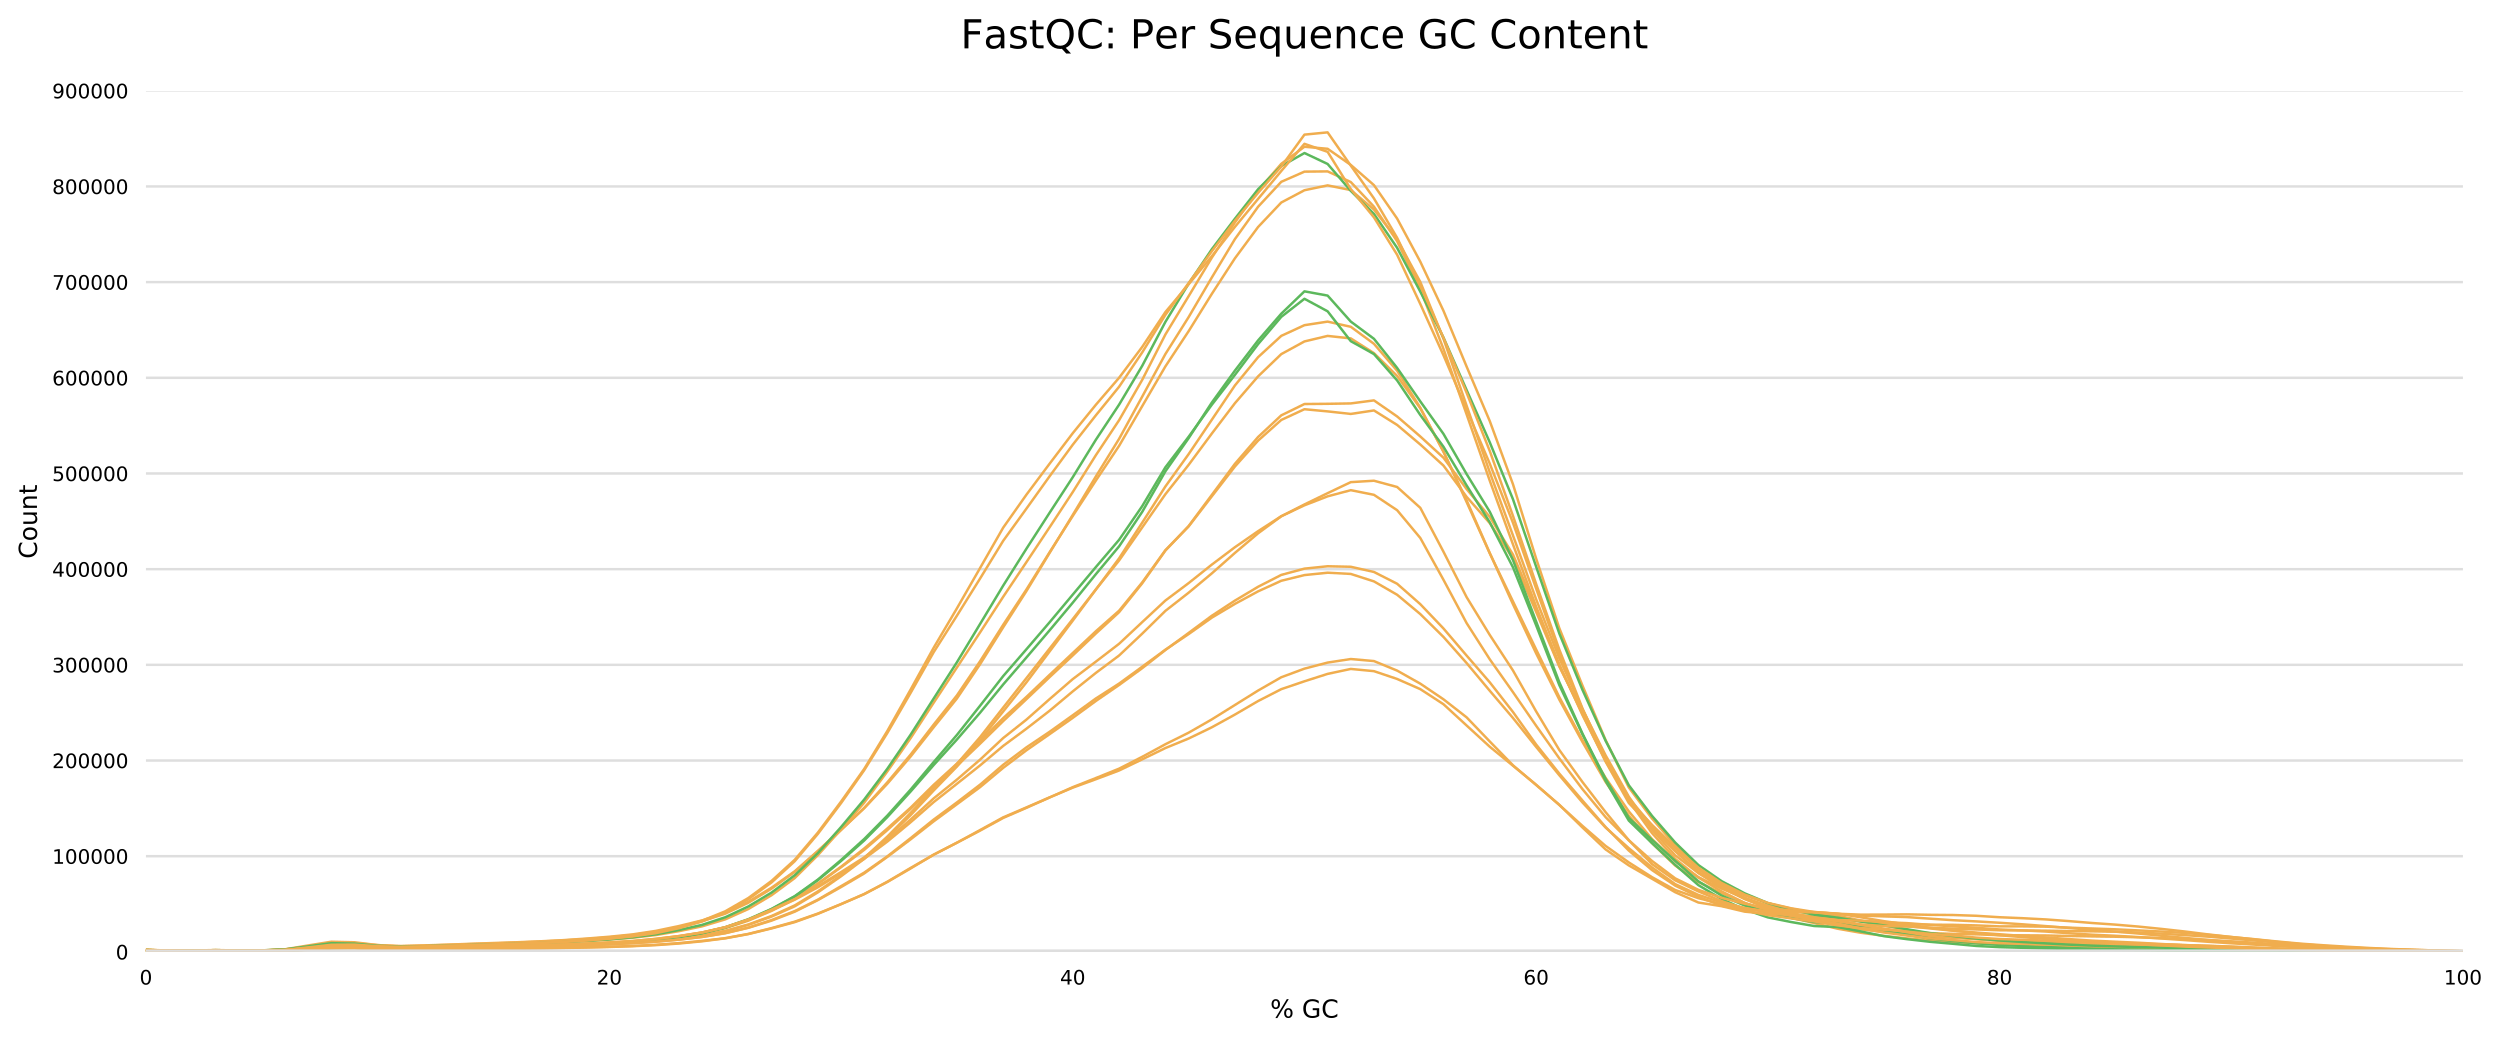 <?xml version="1.0" encoding="utf-8" standalone="no"?>
<!DOCTYPE svg PUBLIC "-//W3C//DTD SVG 1.1//EN"
  "http://www.w3.org/Graphics/SVG/1.1/DTD/svg11.dtd">
<!-- Created with matplotlib (http://matplotlib.org/) -->
<svg height="416.633pt" version="1.1" viewBox="0 0 1000.683 416.633" width="1000.683pt" xmlns="http://www.w3.org/2000/svg" xmlns:xlink="http://www.w3.org/1999/xlink">
 <defs>
  <style type="text/css">
*{stroke-linecap:butt;stroke-linejoin:round;}
  </style>
 </defs>
 <g id="figure_1">
  <g id="patch_1">
   <path d="M 0 416.633 
L 1000.683 416.633 
L 1000.683 0 
L 0 0 
z
" style="fill:#ffffff;"/>
  </g>
  <g id="axes_1">
   <g id="patch_2">
    <path d="M 58.418 381.012 
L 985.848 381.012 
L 985.848 36.579 
L 58.418 36.579 
z
" style="fill:#ffffff;"/>
   </g>
   <g id="matplotlib.axis_1">
    <g id="xtick_1">
     <g id="text_1">
      <!-- 0 -->
      <defs>
       <path d="M 31.781 66.406 
Q 24.172 66.406 20.328 58.906 
Q 16.5 51.422 16.5 36.375 
Q 16.5 21.391 20.328 13.891 
Q 24.172 6.391 31.781 6.391 
Q 39.453 6.391 43.281 13.891 
Q 47.125 21.391 47.125 36.375 
Q 47.125 51.422 43.281 58.906 
Q 39.453 66.406 31.781 66.406 
z
M 31.781 74.219 
Q 44.047 74.219 50.516 64.516 
Q 56.984 54.828 56.984 36.375 
Q 56.984 17.969 50.516 8.266 
Q 44.047 -1.422 31.781 -1.422 
Q 19.531 -1.422 13.062 8.266 
Q 6.594 17.969 6.594 36.375 
Q 6.594 54.828 13.062 64.516 
Q 19.531 74.219 31.781 74.219 
z
" id="DejaVuSans-30"/>
      </defs>
      <g transform="translate(55.873 394.091)scale(0.08 -0.08)">
       <use xlink:href="#DejaVuSans-30"/>
      </g>
     </g>
    </g>
    <g id="xtick_2">
     <g id="text_2">
      <!-- 20 -->
      <defs>
       <path d="M 19.188 8.297 
L 53.609 8.297 
L 53.609 0 
L 7.328 0 
L 7.328 8.297 
Q 12.938 14.109 22.625 23.891 
Q 32.328 33.688 34.812 36.531 
Q 39.547 41.844 41.422 45.531 
Q 43.312 49.219 43.312 52.781 
Q 43.312 58.594 39.234 62.25 
Q 35.156 65.922 28.609 65.922 
Q 23.969 65.922 18.812 64.312 
Q 13.672 62.703 7.812 59.422 
L 7.812 69.391 
Q 13.766 71.781 18.938 73 
Q 24.125 74.219 28.422 74.219 
Q 39.75 74.219 46.484 68.547 
Q 53.219 62.891 53.219 53.422 
Q 53.219 48.922 51.531 44.891 
Q 49.859 40.875 45.406 35.406 
Q 44.188 33.984 37.641 27.219 
Q 31.109 20.453 19.188 8.297 
z
" id="DejaVuSans-32"/>
      </defs>
      <g transform="translate(238.814 394.091)scale(0.08 -0.08)">
       <use xlink:href="#DejaVuSans-32"/>
       <use x="63.623" xlink:href="#DejaVuSans-30"/>
      </g>
     </g>
    </g>
    <g id="xtick_3">
     <g id="text_3">
      <!-- 40 -->
      <defs>
       <path d="M 37.797 64.312 
L 12.891 25.391 
L 37.797 25.391 
z
M 35.203 72.906 
L 47.609 72.906 
L 47.609 25.391 
L 58.016 25.391 
L 58.016 17.188 
L 47.609 17.188 
L 47.609 0 
L 37.797 0 
L 37.797 17.188 
L 4.891 17.188 
L 4.891 26.703 
z
" id="DejaVuSans-34"/>
      </defs>
      <g transform="translate(424.3 394.091)scale(0.08 -0.08)">
       <use xlink:href="#DejaVuSans-34"/>
       <use x="63.623" xlink:href="#DejaVuSans-30"/>
      </g>
     </g>
    </g>
    <g id="xtick_4">
     <g id="text_4">
      <!-- 60 -->
      <defs>
       <path d="M 33.016 40.375 
Q 26.375 40.375 22.484 35.828 
Q 18.609 31.297 18.609 23.391 
Q 18.609 15.531 22.484 10.953 
Q 26.375 6.391 33.016 6.391 
Q 39.656 6.391 43.531 10.953 
Q 47.406 15.531 47.406 23.391 
Q 47.406 31.297 43.531 35.828 
Q 39.656 40.375 33.016 40.375 
z
M 52.594 71.297 
L 52.594 62.312 
Q 48.875 64.062 45.094 64.984 
Q 41.312 65.922 37.594 65.922 
Q 27.828 65.922 22.672 59.328 
Q 17.531 52.734 16.797 39.406 
Q 19.672 43.656 24.016 45.922 
Q 28.375 48.188 33.594 48.188 
Q 44.578 48.188 50.953 41.516 
Q 57.328 34.859 57.328 23.391 
Q 57.328 12.156 50.688 5.359 
Q 44.047 -1.422 33.016 -1.422 
Q 20.359 -1.422 13.672 8.266 
Q 6.984 17.969 6.984 36.375 
Q 6.984 53.656 15.188 63.938 
Q 23.391 74.219 37.203 74.219 
Q 40.922 74.219 44.703 73.484 
Q 48.484 72.75 52.594 71.297 
z
" id="DejaVuSans-36"/>
      </defs>
      <g transform="translate(609.786 394.091)scale(0.08 -0.08)">
       <use xlink:href="#DejaVuSans-36"/>
       <use x="63.623" xlink:href="#DejaVuSans-30"/>
      </g>
     </g>
    </g>
    <g id="xtick_5">
     <g id="text_5">
      <!-- 80 -->
      <defs>
       <path d="M 31.781 34.625 
Q 24.75 34.625 20.719 30.859 
Q 16.703 27.094 16.703 20.516 
Q 16.703 13.922 20.719 10.156 
Q 24.75 6.391 31.781 6.391 
Q 38.812 6.391 42.859 10.172 
Q 46.922 13.969 46.922 20.516 
Q 46.922 27.094 42.891 30.859 
Q 38.875 34.625 31.781 34.625 
z
M 21.922 38.812 
Q 15.578 40.375 12.031 44.719 
Q 8.5 49.078 8.5 55.328 
Q 8.5 64.062 14.719 69.141 
Q 20.953 74.219 31.781 74.219 
Q 42.672 74.219 48.875 69.141 
Q 55.078 64.062 55.078 55.328 
Q 55.078 49.078 51.531 44.719 
Q 48 40.375 41.703 38.812 
Q 48.828 37.156 52.797 32.312 
Q 56.781 27.484 56.781 20.516 
Q 56.781 9.906 50.312 4.234 
Q 43.844 -1.422 31.781 -1.422 
Q 19.734 -1.422 13.25 4.234 
Q 6.781 9.906 6.781 20.516 
Q 6.781 27.484 10.781 32.312 
Q 14.797 37.156 21.922 38.812 
z
M 18.312 54.391 
Q 18.312 48.734 21.844 45.562 
Q 25.391 42.391 31.781 42.391 
Q 38.141 42.391 41.719 45.562 
Q 45.312 48.734 45.312 54.391 
Q 45.312 60.062 41.719 63.234 
Q 38.141 66.406 31.781 66.406 
Q 25.391 66.406 21.844 63.234 
Q 18.312 60.062 18.312 54.391 
z
" id="DejaVuSans-38"/>
      </defs>
      <g transform="translate(795.272 394.091)scale(0.08 -0.08)">
       <use xlink:href="#DejaVuSans-38"/>
       <use x="63.623" xlink:href="#DejaVuSans-30"/>
      </g>
     </g>
    </g>
    <g id="xtick_6">
     <g id="text_6">
      <!-- 100 -->
      <defs>
       <path d="M 12.406 8.297 
L 28.516 8.297 
L 28.516 63.922 
L 10.984 60.406 
L 10.984 69.391 
L 28.422 72.906 
L 38.281 72.906 
L 38.281 8.297 
L 54.391 8.297 
L 54.391 0 
L 12.406 0 
z
" id="DejaVuSans-31"/>
      </defs>
      <g transform="translate(978.213 394.091)scale(0.08 -0.08)">
       <use xlink:href="#DejaVuSans-31"/>
       <use x="63.623" xlink:href="#DejaVuSans-30"/>
       <use x="127.246" xlink:href="#DejaVuSans-30"/>
      </g>
     </g>
    </g>
    <g id="text_7">
     <!-- % GC -->
     <defs>
      <path d="M 72.703 32.078 
Q 68.453 32.078 66.031 28.469 
Q 63.625 24.859 63.625 18.406 
Q 63.625 12.062 66.031 8.422 
Q 68.453 4.781 72.703 4.781 
Q 76.859 4.781 79.266 8.422 
Q 81.688 12.062 81.688 18.406 
Q 81.688 24.812 79.266 28.438 
Q 76.859 32.078 72.703 32.078 
z
M 72.703 38.281 
Q 80.422 38.281 84.953 32.906 
Q 89.5 27.547 89.5 18.406 
Q 89.5 9.281 84.938 3.922 
Q 80.375 -1.422 72.703 -1.422 
Q 64.891 -1.422 60.344 3.922 
Q 55.812 9.281 55.812 18.406 
Q 55.812 27.594 60.375 32.938 
Q 64.938 38.281 72.703 38.281 
z
M 22.312 68.016 
Q 18.109 68.016 15.688 64.375 
Q 13.281 60.75 13.281 54.391 
Q 13.281 47.953 15.672 44.328 
Q 18.062 40.719 22.312 40.719 
Q 26.562 40.719 28.969 44.328 
Q 31.391 47.953 31.391 54.391 
Q 31.391 60.688 28.953 64.344 
Q 26.516 68.016 22.312 68.016 
z
M 66.406 74.219 
L 74.219 74.219 
L 28.609 -1.422 
L 20.797 -1.422 
z
M 22.312 74.219 
Q 30.031 74.219 34.609 68.875 
Q 39.203 63.531 39.203 54.391 
Q 39.203 45.172 34.641 39.844 
Q 30.078 34.516 22.312 34.516 
Q 14.547 34.516 10.031 39.859 
Q 5.516 45.219 5.516 54.391 
Q 5.516 63.484 10.047 68.844 
Q 14.594 74.219 22.312 74.219 
z
" id="DejaVuSans-25"/>
      <path id="DejaVuSans-20"/>
      <path d="M 59.516 10.406 
L 59.516 29.984 
L 43.406 29.984 
L 43.406 38.094 
L 69.281 38.094 
L 69.281 6.781 
Q 63.578 2.734 56.688 0.656 
Q 49.812 -1.422 42 -1.422 
Q 24.906 -1.422 15.25 8.562 
Q 5.609 18.562 5.609 36.375 
Q 5.609 54.25 15.25 64.234 
Q 24.906 74.219 42 74.219 
Q 49.125 74.219 55.547 72.453 
Q 61.969 70.703 67.391 67.281 
L 67.391 56.781 
Q 61.922 61.422 55.766 63.766 
Q 49.609 66.109 42.828 66.109 
Q 29.438 66.109 22.719 58.641 
Q 16.016 51.172 16.016 36.375 
Q 16.016 21.625 22.719 14.156 
Q 29.438 6.688 42.828 6.688 
Q 48.047 6.688 52.141 7.594 
Q 56.25 8.5 59.516 10.406 
z
" id="DejaVuSans-47"/>
      <path d="M 64.406 67.281 
L 64.406 56.891 
Q 59.422 61.531 53.781 63.812 
Q 48.141 66.109 41.797 66.109 
Q 29.297 66.109 22.656 58.469 
Q 16.016 50.828 16.016 36.375 
Q 16.016 21.969 22.656 14.328 
Q 29.297 6.688 41.797 6.688 
Q 48.141 6.688 53.781 8.984 
Q 59.422 11.281 64.406 15.922 
L 64.406 5.609 
Q 59.234 2.094 53.438 0.328 
Q 47.656 -1.422 41.219 -1.422 
Q 24.656 -1.422 15.125 8.703 
Q 5.609 18.844 5.609 36.375 
Q 5.609 53.953 15.125 64.078 
Q 24.656 74.219 41.219 74.219 
Q 47.75 74.219 53.531 72.484 
Q 59.328 70.75 64.406 67.281 
z
" id="DejaVuSans-43"/>
     </defs>
     <g transform="translate(508.428 407.353)scale(0.1 -0.1)">
      <use xlink:href="#DejaVuSans-25"/>
      <use x="95.02" xlink:href="#DejaVuSans-20"/>
      <use x="126.807" xlink:href="#DejaVuSans-47"/>
      <use x="204.297" xlink:href="#DejaVuSans-43"/>
     </g>
    </g>
   </g>
   <g id="matplotlib.axis_2">
    <g id="ytick_1">
     <g id="line2d_1">
      <path clip-path="url(#p3be8e1eae2)" d="M 58.418 381.012 
L 985.848 381.012 
" style="fill:none;stroke:#dedede;stroke-linecap:square;"/>
     </g>
     <g id="text_8">
      <!-- 0 -->
      <g transform="translate(46.328 384.052)scale(0.08 -0.08)">
       <use xlink:href="#DejaVuSans-30"/>
      </g>
     </g>
    </g>
    <g id="ytick_2">
     <g id="line2d_2">
      <path clip-path="url(#p3be8e1eae2)" d="M 58.418 342.713 
L 985.848 342.713 
" style="fill:none;stroke:#dedede;stroke-linecap:square;"/>
     </g>
     <g id="text_9">
      <!-- 100000 -->
      <g transform="translate(20.878 345.753)scale(0.08 -0.08)">
       <use xlink:href="#DejaVuSans-31"/>
       <use x="63.623" xlink:href="#DejaVuSans-30"/>
       <use x="127.246" xlink:href="#DejaVuSans-30"/>
       <use x="190.869" xlink:href="#DejaVuSans-30"/>
       <use x="254.492" xlink:href="#DejaVuSans-30"/>
       <use x="318.115" xlink:href="#DejaVuSans-30"/>
      </g>
     </g>
    </g>
    <g id="ytick_3">
     <g id="line2d_3">
      <path clip-path="url(#p3be8e1eae2)" d="M 58.418 304.415 
L 985.848 304.415 
" style="fill:none;stroke:#dedede;stroke-linecap:square;"/>
     </g>
     <g id="text_10">
      <!-- 200000 -->
      <g transform="translate(20.878 307.454)scale(0.08 -0.08)">
       <use xlink:href="#DejaVuSans-32"/>
       <use x="63.623" xlink:href="#DejaVuSans-30"/>
       <use x="127.246" xlink:href="#DejaVuSans-30"/>
       <use x="190.869" xlink:href="#DejaVuSans-30"/>
       <use x="254.492" xlink:href="#DejaVuSans-30"/>
       <use x="318.115" xlink:href="#DejaVuSans-30"/>
      </g>
     </g>
    </g>
    <g id="ytick_4">
     <g id="line2d_4">
      <path clip-path="url(#p3be8e1eae2)" d="M 58.418 266.116 
L 985.848 266.116 
" style="fill:none;stroke:#dedede;stroke-linecap:square;"/>
     </g>
     <g id="text_11">
      <!-- 300000 -->
      <defs>
       <path d="M 40.578 39.312 
Q 47.656 37.797 51.625 33 
Q 55.609 28.219 55.609 21.188 
Q 55.609 10.406 48.188 4.484 
Q 40.766 -1.422 27.094 -1.422 
Q 22.516 -1.422 17.656 -0.516 
Q 12.797 0.391 7.625 2.203 
L 7.625 11.719 
Q 11.719 9.328 16.594 8.109 
Q 21.484 6.891 26.812 6.891 
Q 36.078 6.891 40.938 10.547 
Q 45.797 14.203 45.797 21.188 
Q 45.797 27.641 41.281 31.266 
Q 36.766 34.906 28.719 34.906 
L 20.219 34.906 
L 20.219 43.016 
L 29.109 43.016 
Q 36.375 43.016 40.234 45.922 
Q 44.094 48.828 44.094 54.297 
Q 44.094 59.906 40.109 62.906 
Q 36.141 65.922 28.719 65.922 
Q 24.656 65.922 20.016 65.031 
Q 15.375 64.156 9.812 62.312 
L 9.812 71.094 
Q 15.438 72.656 20.344 73.438 
Q 25.25 74.219 29.594 74.219 
Q 40.828 74.219 47.359 69.109 
Q 53.906 64.016 53.906 55.328 
Q 53.906 49.266 50.438 45.094 
Q 46.969 40.922 40.578 39.312 
z
" id="DejaVuSans-33"/>
      </defs>
      <g transform="translate(20.878 269.155)scale(0.08 -0.08)">
       <use xlink:href="#DejaVuSans-33"/>
       <use x="63.623" xlink:href="#DejaVuSans-30"/>
       <use x="127.246" xlink:href="#DejaVuSans-30"/>
       <use x="190.869" xlink:href="#DejaVuSans-30"/>
       <use x="254.492" xlink:href="#DejaVuSans-30"/>
       <use x="318.115" xlink:href="#DejaVuSans-30"/>
      </g>
     </g>
    </g>
    <g id="ytick_5">
     <g id="line2d_5">
      <path clip-path="url(#p3be8e1eae2)" d="M 58.418 227.817 
L 985.848 227.817 
" style="fill:none;stroke:#dedede;stroke-linecap:square;"/>
     </g>
     <g id="text_12">
      <!-- 400000 -->
      <g transform="translate(20.878 230.857)scale(0.08 -0.08)">
       <use xlink:href="#DejaVuSans-34"/>
       <use x="63.623" xlink:href="#DejaVuSans-30"/>
       <use x="127.246" xlink:href="#DejaVuSans-30"/>
       <use x="190.869" xlink:href="#DejaVuSans-30"/>
       <use x="254.492" xlink:href="#DejaVuSans-30"/>
       <use x="318.115" xlink:href="#DejaVuSans-30"/>
      </g>
     </g>
    </g>
    <g id="ytick_6">
     <g id="line2d_6">
      <path clip-path="url(#p3be8e1eae2)" d="M 58.418 189.518 
L 985.848 189.518 
" style="fill:none;stroke:#dedede;stroke-linecap:square;"/>
     </g>
     <g id="text_13">
      <!-- 500000 -->
      <defs>
       <path d="M 10.797 72.906 
L 49.516 72.906 
L 49.516 64.594 
L 19.828 64.594 
L 19.828 46.734 
Q 21.969 47.469 24.109 47.828 
Q 26.266 48.188 28.422 48.188 
Q 40.625 48.188 47.75 41.5 
Q 54.891 34.812 54.891 23.391 
Q 54.891 11.625 47.562 5.094 
Q 40.234 -1.422 26.906 -1.422 
Q 22.312 -1.422 17.547 -0.641 
Q 12.797 0.141 7.719 1.703 
L 7.719 11.625 
Q 12.109 9.234 16.797 8.062 
Q 21.484 6.891 26.703 6.891 
Q 35.156 6.891 40.078 11.328 
Q 45.016 15.766 45.016 23.391 
Q 45.016 31 40.078 35.438 
Q 35.156 39.891 26.703 39.891 
Q 22.75 39.891 18.812 39.016 
Q 14.891 38.141 10.797 36.281 
z
" id="DejaVuSans-35"/>
      </defs>
      <g transform="translate(20.878 192.558)scale(0.08 -0.08)">
       <use xlink:href="#DejaVuSans-35"/>
       <use x="63.623" xlink:href="#DejaVuSans-30"/>
       <use x="127.246" xlink:href="#DejaVuSans-30"/>
       <use x="190.869" xlink:href="#DejaVuSans-30"/>
       <use x="254.492" xlink:href="#DejaVuSans-30"/>
       <use x="318.115" xlink:href="#DejaVuSans-30"/>
      </g>
     </g>
    </g>
    <g id="ytick_7">
     <g id="line2d_7">
      <path clip-path="url(#p3be8e1eae2)" d="M 58.418 151.22 
L 985.848 151.22 
" style="fill:none;stroke:#dedede;stroke-linecap:square;"/>
     </g>
     <g id="text_14">
      <!-- 600000 -->
      <g transform="translate(20.878 154.259)scale(0.08 -0.08)">
       <use xlink:href="#DejaVuSans-36"/>
       <use x="63.623" xlink:href="#DejaVuSans-30"/>
       <use x="127.246" xlink:href="#DejaVuSans-30"/>
       <use x="190.869" xlink:href="#DejaVuSans-30"/>
       <use x="254.492" xlink:href="#DejaVuSans-30"/>
       <use x="318.115" xlink:href="#DejaVuSans-30"/>
      </g>
     </g>
    </g>
    <g id="ytick_8">
     <g id="line2d_8">
      <path clip-path="url(#p3be8e1eae2)" d="M 58.418 112.921 
L 985.848 112.921 
" style="fill:none;stroke:#dedede;stroke-linecap:square;"/>
     </g>
     <g id="text_15">
      <!-- 700000 -->
      <defs>
       <path d="M 8.203 72.906 
L 55.078 72.906 
L 55.078 68.703 
L 28.609 0 
L 18.312 0 
L 43.219 64.594 
L 8.203 64.594 
z
" id="DejaVuSans-37"/>
      </defs>
      <g transform="translate(20.878 115.96)scale(0.08 -0.08)">
       <use xlink:href="#DejaVuSans-37"/>
       <use x="63.623" xlink:href="#DejaVuSans-30"/>
       <use x="127.246" xlink:href="#DejaVuSans-30"/>
       <use x="190.869" xlink:href="#DejaVuSans-30"/>
       <use x="254.492" xlink:href="#DejaVuSans-30"/>
       <use x="318.115" xlink:href="#DejaVuSans-30"/>
      </g>
     </g>
    </g>
    <g id="ytick_9">
     <g id="line2d_9">
      <path clip-path="url(#p3be8e1eae2)" d="M 58.418 74.622 
L 985.848 74.622 
" style="fill:none;stroke:#dedede;stroke-linecap:square;"/>
     </g>
     <g id="text_16">
      <!-- 800000 -->
      <g transform="translate(20.878 77.662)scale(0.08 -0.08)">
       <use xlink:href="#DejaVuSans-38"/>
       <use x="63.623" xlink:href="#DejaVuSans-30"/>
       <use x="127.246" xlink:href="#DejaVuSans-30"/>
       <use x="190.869" xlink:href="#DejaVuSans-30"/>
       <use x="254.492" xlink:href="#DejaVuSans-30"/>
       <use x="318.115" xlink:href="#DejaVuSans-30"/>
      </g>
     </g>
    </g>
    <g id="ytick_10">
     <g id="line2d_10">
      <path clip-path="url(#p3be8e1eae2)" d="M 58.418 36.323 
L 985.848 36.323 
" style="fill:none;stroke:#dedede;stroke-linecap:square;"/>
     </g>
     <g id="text_17">
      <!-- 900000 -->
      <defs>
       <path d="M 10.984 1.516 
L 10.984 10.5 
Q 14.703 8.734 18.5 7.812 
Q 22.312 6.891 25.984 6.891 
Q 35.75 6.891 40.891 13.453 
Q 46.047 20.016 46.781 33.406 
Q 43.953 29.203 39.594 26.953 
Q 35.25 24.703 29.984 24.703 
Q 19.047 24.703 12.672 31.312 
Q 6.297 37.938 6.297 49.422 
Q 6.297 60.641 12.938 67.422 
Q 19.578 74.219 30.609 74.219 
Q 43.266 74.219 49.922 64.516 
Q 56.594 54.828 56.594 36.375 
Q 56.594 19.141 48.406 8.859 
Q 40.234 -1.422 26.422 -1.422 
Q 22.703 -1.422 18.891 -0.688 
Q 15.094 0.047 10.984 1.516 
z
M 30.609 32.422 
Q 37.25 32.422 41.125 36.953 
Q 45.016 41.5 45.016 49.422 
Q 45.016 57.281 41.125 61.844 
Q 37.25 66.406 30.609 66.406 
Q 23.969 66.406 20.094 61.844 
Q 16.219 57.281 16.219 49.422 
Q 16.219 41.5 20.094 36.953 
Q 23.969 32.422 30.609 32.422 
z
" id="DejaVuSans-39"/>
      </defs>
      <g transform="translate(20.878 39.363)scale(0.08 -0.08)">
       <use xlink:href="#DejaVuSans-39"/>
       <use x="63.623" xlink:href="#DejaVuSans-30"/>
       <use x="127.246" xlink:href="#DejaVuSans-30"/>
       <use x="190.869" xlink:href="#DejaVuSans-30"/>
       <use x="254.492" xlink:href="#DejaVuSans-30"/>
       <use x="318.115" xlink:href="#DejaVuSans-30"/>
      </g>
     </g>
    </g>
    <g id="text_18">
     <!-- Count -->
     <defs>
      <path d="M 30.609 48.391 
Q 23.391 48.391 19.188 42.75 
Q 14.984 37.109 14.984 27.297 
Q 14.984 17.484 19.156 11.844 
Q 23.344 6.203 30.609 6.203 
Q 37.797 6.203 41.984 11.859 
Q 46.188 17.531 46.188 27.297 
Q 46.188 37.016 41.984 42.703 
Q 37.797 48.391 30.609 48.391 
z
M 30.609 56 
Q 42.328 56 49.016 48.375 
Q 55.719 40.766 55.719 27.297 
Q 55.719 13.875 49.016 6.219 
Q 42.328 -1.422 30.609 -1.422 
Q 18.844 -1.422 12.172 6.219 
Q 5.516 13.875 5.516 27.297 
Q 5.516 40.766 12.172 48.375 
Q 18.844 56 30.609 56 
z
" id="DejaVuSans-6f"/>
      <path d="M 8.5 21.578 
L 8.5 54.688 
L 17.484 54.688 
L 17.484 21.922 
Q 17.484 14.156 20.5 10.266 
Q 23.531 6.391 29.594 6.391 
Q 36.859 6.391 41.078 11.031 
Q 45.312 15.672 45.312 23.688 
L 45.312 54.688 
L 54.297 54.688 
L 54.297 0 
L 45.312 0 
L 45.312 8.406 
Q 42.047 3.422 37.719 1 
Q 33.406 -1.422 27.688 -1.422 
Q 18.266 -1.422 13.375 4.438 
Q 8.5 10.297 8.5 21.578 
z
M 31.109 56 
z
" id="DejaVuSans-75"/>
      <path d="M 54.891 33.016 
L 54.891 0 
L 45.906 0 
L 45.906 32.719 
Q 45.906 40.484 42.875 44.328 
Q 39.844 48.188 33.797 48.188 
Q 26.516 48.188 22.312 43.547 
Q 18.109 38.922 18.109 30.906 
L 18.109 0 
L 9.078 0 
L 9.078 54.688 
L 18.109 54.688 
L 18.109 46.188 
Q 21.344 51.125 25.703 53.562 
Q 30.078 56 35.797 56 
Q 45.219 56 50.047 50.172 
Q 54.891 44.344 54.891 33.016 
z
" id="DejaVuSans-6e"/>
      <path d="M 18.312 70.219 
L 18.312 54.688 
L 36.812 54.688 
L 36.812 47.703 
L 18.312 47.703 
L 18.312 18.016 
Q 18.312 11.328 20.141 9.422 
Q 21.969 7.516 27.594 7.516 
L 36.812 7.516 
L 36.812 0 
L 27.594 0 
Q 17.188 0 13.234 3.875 
Q 9.281 7.766 9.281 18.016 
L 9.281 47.703 
L 2.688 47.703 
L 2.688 54.688 
L 9.281 54.688 
L 9.281 70.219 
z
" id="DejaVuSans-74"/>
     </defs>
     <g transform="translate(14.798 223.644)rotate(-90)scale(0.1 -0.1)">
      <use xlink:href="#DejaVuSans-43"/>
      <use x="69.824" xlink:href="#DejaVuSans-6f"/>
      <use x="131.006" xlink:href="#DejaVuSans-75"/>
      <use x="194.385" xlink:href="#DejaVuSans-6e"/>
      <use x="257.764" xlink:href="#DejaVuSans-74"/>
     </g>
    </g>
   </g>
   <g id="line2d_11">
    <path clip-path="url(#p3be8e1eae2)" d="M 58.418 380.662 
L 67.692 380.704 
L 76.967 380.528 
L 86.241 380.316 
L 95.515 380.454 
L 104.79 380.445 
L 114.064 380.041 
L 123.338 378.847 
L 132.613 377.489 
L 141.887 377.461 
L 151.161 378.304 
L 160.435 378.656 
L 169.71 378.417 
L 178.984 378.127 
L 188.258 377.779 
L 197.533 377.462 
L 206.807 377.162 
L 216.081 376.787 
L 225.356 376.318 
L 234.63 375.688 
L 243.904 374.949 
L 253.178 374.015 
L 262.453 372.615 
L 271.727 370.677 
L 281.001 368.425 
L 290.276 365.412 
L 299.55 360.925 
L 308.824 355.323 
L 318.099 348.754 
L 327.373 340.568 
L 336.647 332.058 
L 345.921 323.496 
L 355.196 313.69 
L 364.47 302.84 
L 373.744 291.087 
L 383.019 279.602 
L 392.293 265.881 
L 401.567 251.061 
L 410.842 236.605 
L 420.116 221.325 
L 429.39 206.108 
L 438.664 190.684 
L 447.939 175.667 
L 457.213 158.724 
L 466.487 141.694 
L 475.762 126.95 
L 485.036 111.109 
L 494.31 95.695 
L 503.585 82.752 
L 512.859 72.774 
L 522.133 68.7 
L 531.407 68.606 
L 540.682 72.871 
L 549.956 82.732 
L 559.23 96.552 
L 568.505 115.755 
L 577.779 139.654 
L 587.053 165.882 
L 596.328 192.463 
L 605.602 217.908 
L 614.876 242.818 
L 624.15 265.916 
L 633.425 286.232 
L 642.699 304.615 
L 651.973 320.543 
L 661.248 333.453 
L 670.522 343.78 
L 679.796 351.254 
L 689.071 356.771 
L 698.345 361.401 
L 707.619 364.911 
L 716.893 367.385 
L 726.168 369.476 
L 735.442 371.723 
L 744.716 373.34 
L 753.991 374.579 
L 763.265 375.595 
L 772.539 376.409 
L 781.814 377.059 
L 791.088 377.558 
L 800.362 377.972 
L 809.636 378.281 
L 818.911 378.54 
L 828.185 378.777 
L 837.459 378.984 
L 846.734 379.134 
L 856.008 379.306 
L 865.282 379.481 
L 874.557 379.665 
L 883.831 379.844 
L 893.105 380.004 
L 902.379 380.188 
L 911.654 380.377 
L 920.928 380.516 
L 930.202 380.619 
L 939.477 380.702 
L 948.751 380.776 
L 958.025 380.848 
L 967.3 380.897 
L 976.574 380.936 
L 985.848 380.973 
" style="fill:none;stroke:#f0ad4e;stroke-linecap:square;"/>
   </g>
   <g id="line2d_12">
    <path clip-path="url(#p3be8e1eae2)" d="M 58.418 380.683 
L 67.692 380.728 
L 76.967 380.554 
L 86.241 380.359 
L 95.515 380.472 
L 104.79 380.451 
L 114.064 380.107 
L 123.338 379.134 
L 132.613 377.961 
L 141.887 377.903 
L 151.161 378.578 
L 160.435 378.772 
L 169.71 378.507 
L 178.984 378.215 
L 188.258 377.902 
L 197.533 377.626 
L 206.807 377.291 
L 216.081 376.888 
L 225.356 376.439 
L 234.63 375.868 
L 243.904 375.176 
L 253.178 374.236 
L 262.453 372.95 
L 271.727 371.08 
L 281.001 368.752 
L 290.276 365.721 
L 299.55 361.334 
L 308.824 355.712 
L 318.099 348.992 
L 327.373 340.772 
L 336.647 332.274 
L 345.921 323.387 
L 355.196 313.117 
L 364.47 302.064 
L 373.744 290.016 
L 383.019 278.361 
L 392.293 264.681 
L 401.567 250.063 
L 410.842 235.986 
L 420.116 221.065 
L 429.39 206.525 
L 438.664 192.32 
L 447.939 178.47 
L 457.213 162.542 
L 466.487 146.647 
L 475.762 132.582 
L 485.036 117.676 
L 494.31 103.391 
L 503.585 90.853 
L 512.859 81.059 
L 522.133 76.145 
L 531.407 74.205 
L 540.682 76.078 
L 549.956 83.876 
L 559.23 95.841 
L 568.505 112.851 
L 577.779 135.606 
L 587.053 162.409 
L 596.328 189.087 
L 605.602 214.33 
L 614.876 239.881 
L 624.15 263.529 
L 633.425 283.903 
L 642.699 302.375 
L 651.973 318.903 
L 661.248 332.152 
L 670.522 342.34 
L 679.796 349.445 
L 689.071 355.002 
L 698.345 359.518 
L 707.619 363.055 
L 716.893 365.455 
L 726.168 367.201 
L 735.442 369.374 
L 744.716 371.034 
L 753.991 372.214 
L 763.265 373.195 
L 772.539 374.176 
L 781.814 375.03 
L 791.088 375.768 
L 800.362 376.403 
L 809.636 376.913 
L 818.911 377.374 
L 828.185 377.852 
L 837.459 378.277 
L 846.734 378.537 
L 856.008 378.82 
L 865.282 379.175 
L 874.557 379.487 
L 883.831 379.752 
L 893.105 379.99 
L 902.379 380.181 
L 911.654 380.355 
L 920.928 380.524 
L 930.202 380.651 
L 939.477 380.748 
L 948.751 380.831 
L 958.025 380.892 
L 967.3 380.933 
L 976.574 380.97 
L 985.848 380.994 
" style="fill:none;stroke:#f0ad4e;stroke-linecap:square;"/>
   </g>
   <g id="line2d_13">
    <path clip-path="url(#p3be8e1eae2)" d="M 58.418 380.24 
L 67.692 380.459 
L 76.967 380.485 
L 86.241 380.325 
L 95.515 380.514 
L 104.79 380.51 
L 114.064 380.099 
L 123.338 378.904 
L 132.613 377.67 
L 141.887 377.848 
L 151.161 378.838 
L 160.435 379.38 
L 169.71 379.297 
L 178.984 379.102 
L 188.258 378.951 
L 197.533 378.794 
L 206.807 378.565 
L 216.081 378.355 
L 225.356 378.133 
L 234.63 377.797 
L 243.904 377.394 
L 253.178 376.876 
L 262.453 376.087 
L 271.727 374.942 
L 281.001 373.569 
L 290.276 371.547 
L 299.55 368.504 
L 308.824 364.599 
L 318.099 359.867 
L 327.373 353.82 
L 336.647 347.127 
L 345.921 340.178 
L 355.196 332.25 
L 364.47 323.786 
L 373.744 314.922 
L 383.019 306.542 
L 392.293 297.696 
L 401.567 288.617 
L 410.842 279.875 
L 420.116 271.039 
L 429.39 262.371 
L 438.664 253.556 
L 447.939 245.042 
L 457.213 233.454 
L 466.487 220.36 
L 475.762 210.573 
L 485.036 198.12 
L 494.31 185.645 
L 503.585 174.903 
L 512.859 166.249 
L 522.133 161.718 
L 531.407 161.632 
L 540.682 161.481 
L 549.956 160.266 
L 559.23 166.695 
L 568.505 174.71 
L 577.779 183.209 
L 587.053 195.771 
L 596.328 206.942 
L 605.602 221.97 
L 614.876 243.729 
L 624.15 266.41 
L 633.425 285.766 
L 642.699 304.881 
L 651.973 321.428 
L 661.248 331.143 
L 670.522 340.509 
L 679.796 349.356 
L 689.071 355.356 
L 698.345 359.85 
L 707.619 363.546 
L 716.893 365.778 
L 726.168 367.278 
L 735.442 368.331 
L 744.716 370.693 
L 753.991 372.801 
L 763.265 374.233 
L 772.539 375.461 
L 781.814 376.41 
L 791.088 377.355 
L 800.362 377.769 
L 809.636 377.953 
L 818.911 378.266 
L 828.185 378.489 
L 837.459 378.577 
L 846.734 378.647 
L 856.008 378.694 
L 865.282 378.753 
L 874.557 378.872 
L 883.831 379.036 
L 893.105 379.244 
L 902.379 379.516 
L 911.654 379.773 
L 920.928 380.007 
L 930.202 380.211 
L 939.477 380.377 
L 948.751 380.53 
L 958.025 380.656 
L 967.3 380.753 
L 976.574 380.826 
L 985.848 380.907 
" style="fill:none;stroke:#f0ad4e;stroke-linecap:square;"/>
   </g>
   <g id="line2d_14">
    <path clip-path="url(#p3be8e1eae2)" d="M 58.418 380.202 
L 67.692 380.453 
L 76.967 380.543 
L 86.241 380.389 
L 95.515 380.489 
L 104.79 380.467 
L 114.064 380.161 
L 123.338 379.222 
L 132.613 378.227 
L 141.887 378.307 
L 151.161 379.025 
L 160.435 379.388 
L 169.71 379.307 
L 178.984 379.172 
L 188.258 379.001 
L 197.533 378.856 
L 206.807 378.683 
L 216.081 378.435 
L 225.356 378.182 
L 234.63 377.907 
L 243.904 377.493 
L 253.178 376.868 
L 262.453 376.026 
L 271.727 374.829 
L 281.001 373.291 
L 290.276 371.211 
L 299.55 368.164 
L 308.824 364.228 
L 318.099 359.551 
L 327.373 353.622 
L 336.647 346.93 
L 345.921 339.619 
L 355.196 331.602 
L 364.47 323.294 
L 373.744 314.125 
L 383.019 305.662 
L 392.293 296.653 
L 401.567 287.428 
L 410.842 278.963 
L 420.116 270.128 
L 429.39 261.383 
L 438.664 252.651 
L 447.939 244.455 
L 457.213 233.092 
L 466.487 220.203 
L 475.762 210.744 
L 485.036 198.701 
L 494.31 186.719 
L 503.585 176.361 
L 512.859 168.095 
L 522.133 163.8 
L 531.407 164.669 
L 540.682 165.687 
L 549.956 164.291 
L 559.23 170.084 
L 568.505 177.917 
L 577.779 186.356 
L 587.053 198.886 
L 596.328 209.404 
L 605.602 223.602 
L 614.876 244.907 
L 624.15 266.816 
L 633.425 285.191 
L 642.699 303.671 
L 651.973 320.36 
L 661.248 330.164 
L 670.522 339.232 
L 679.796 347.922 
L 689.071 354.115 
L 698.345 358.424 
L 707.619 361.545 
L 716.893 363.703 
L 726.168 365.476 
L 735.442 366.517 
L 744.716 368.444 
L 753.991 370.414 
L 763.265 372.167 
L 772.539 373.753 
L 781.814 374.869 
L 791.088 375.861 
L 800.362 376.571 
L 809.636 377.089 
L 818.911 377.592 
L 828.185 378.036 
L 837.459 378.376 
L 846.734 378.671 
L 856.008 378.915 
L 865.282 379.15 
L 874.557 379.376 
L 883.831 379.6 
L 893.105 379.815 
L 902.379 380.031 
L 911.654 380.223 
L 920.928 380.38 
L 930.202 380.542 
L 939.477 380.672 
L 948.751 380.771 
L 958.025 380.863 
L 967.3 380.926 
L 976.574 380.961 
L 985.848 380.989 
" style="fill:none;stroke:#f0ad4e;stroke-linecap:square;"/>
   </g>
   <g id="line2d_15">
    <path clip-path="url(#p3be8e1eae2)" d="M 58.418 380.842 
L 67.692 380.871 
L 76.967 380.797 
L 86.241 380.704 
L 95.515 380.78 
L 104.79 380.779 
L 114.064 380.573 
L 123.338 380.095 
L 132.613 379.362 
L 141.887 379.091 
L 151.161 379.475 
L 160.435 379.694 
L 169.71 379.559 
L 178.984 379.377 
L 188.258 379.204 
L 197.533 379.029 
L 206.807 378.808 
L 216.081 378.544 
L 225.356 378.248 
L 234.63 377.956 
L 243.904 377.59 
L 253.178 377.092 
L 262.453 376.42 
L 271.727 375.454 
L 281.001 374.302 
L 290.276 372.681 
L 299.55 370.208 
L 308.824 366.878 
L 318.099 362.779 
L 327.373 357.199 
L 336.647 350.749 
L 345.921 343.766 
L 355.196 335.381 
L 364.47 326.318 
L 373.744 316.4 
L 383.019 306.836 
L 392.293 296.277 
L 401.567 284.756 
L 410.842 273.143 
L 420.116 260.778 
L 429.39 248.437 
L 438.664 235.962 
L 447.939 223.495 
L 457.213 209.175 
L 466.487 194.703 
L 475.762 181.795 
L 485.036 168.046 
L 494.31 154.279 
L 503.585 142.955 
L 512.859 134.436 
L 522.133 130.161 
L 531.407 128.735 
L 540.682 130.807 
L 549.956 137.621 
L 559.23 148.404 
L 568.505 163.2 
L 577.779 180.845 
L 587.053 200.297 
L 596.328 221.401 
L 605.602 241.852 
L 614.876 261.533 
L 624.15 280.042 
L 633.425 296.992 
L 642.699 313.014 
L 651.973 326.478 
L 661.248 337.481 
L 670.522 346.428 
L 679.796 353.043 
L 689.071 357.496 
L 698.345 361.425 
L 707.619 364.399 
L 716.893 366.473 
L 726.168 368.473 
L 735.442 370.484 
L 744.716 371.982 
L 753.991 372.981 
L 763.265 373.896 
L 772.539 374.805 
L 781.814 375.408 
L 791.088 375.899 
L 800.362 376.297 
L 809.636 376.615 
L 818.911 376.923 
L 828.185 377.198 
L 837.459 377.401 
L 846.734 377.566 
L 856.008 377.808 
L 865.282 378.034 
L 874.557 378.295 
L 883.831 378.559 
L 893.105 378.89 
L 902.379 379.297 
L 911.654 379.655 
L 920.928 379.96 
L 930.202 380.197 
L 939.477 380.395 
L 948.751 380.574 
L 958.025 380.699 
L 967.3 380.785 
L 976.574 380.869 
L 985.848 380.938 
" style="fill:none;stroke:#f0ad4e;stroke-linecap:square;"/>
   </g>
   <g id="line2d_16">
    <path clip-path="url(#p3be8e1eae2)" d="M 58.418 380.848 
L 67.692 380.878 
L 76.967 380.84 
L 86.241 380.767 
L 95.515 380.802 
L 104.79 380.783 
L 114.064 380.608 
L 123.338 380.239 
L 132.613 379.655 
L 141.887 379.417 
L 151.161 379.685 
L 160.435 379.792 
L 169.71 379.638 
L 178.984 379.479 
L 188.258 379.32 
L 197.533 379.113 
L 206.807 378.859 
L 216.081 378.623 
L 225.356 378.337 
L 234.63 378.013 
L 243.904 377.631 
L 253.178 377.138 
L 262.453 376.458 
L 271.727 375.475 
L 281.001 374.311 
L 290.276 372.625 
L 299.55 370.046 
L 308.824 366.641 
L 318.099 362.414 
L 327.373 356.792 
L 336.647 350.379 
L 345.921 343.422 
L 355.196 334.838 
L 364.47 325.386 
L 373.744 315.472 
L 383.019 305.794 
L 392.293 295.066 
L 401.567 283.208 
L 410.842 271.452 
L 420.116 259.619 
L 429.39 247.805 
L 438.664 235.909 
L 447.939 224.338 
L 457.213 211.082 
L 466.487 197.799 
L 475.762 186.085 
L 485.036 173.568 
L 494.31 161.385 
L 503.585 150.645 
L 512.859 141.739 
L 522.133 136.669 
L 531.407 134.456 
L 540.682 135.454 
L 549.956 141.36 
L 559.23 150.49 
L 568.505 163.422 
L 577.779 180.708 
L 587.053 200.969 
L 596.328 221.517 
L 605.602 240.734 
L 614.876 259.974 
L 624.15 279.052 
L 633.425 296.187 
L 642.699 311.377 
L 651.973 324.779 
L 661.248 335.825 
L 670.522 344.766 
L 679.796 351.071 
L 689.071 355.673 
L 698.345 359.402 
L 707.619 362.493 
L 716.893 364.461 
L 726.168 365.839 
L 735.442 367.492 
L 744.716 368.812 
L 753.991 369.84 
L 763.265 370.693 
L 772.539 371.64 
L 781.814 372.554 
L 791.088 373.294 
L 800.362 373.953 
L 809.636 374.623 
L 818.911 375.225 
L 828.185 375.893 
L 837.459 376.506 
L 846.734 376.939 
L 856.008 377.356 
L 865.282 377.855 
L 874.557 378.402 
L 883.831 378.861 
L 893.105 379.231 
L 902.379 379.584 
L 911.654 379.912 
L 920.928 380.198 
L 930.202 380.394 
L 939.477 380.555 
L 948.751 380.717 
L 958.025 380.821 
L 967.3 380.895 
L 976.574 380.947 
L 985.848 380.984 
" style="fill:none;stroke:#f0ad4e;stroke-linecap:square;"/>
   </g>
   <g id="line2d_17">
    <path clip-path="url(#p3be8e1eae2)" d="M 58.418 380.777 
L 67.692 380.823 
L 76.967 380.772 
L 86.241 380.693 
L 95.515 380.78 
L 104.79 380.784 
L 114.064 380.559 
L 123.338 379.84 
L 132.613 379.096 
L 141.887 379.118 
L 151.161 379.563 
L 160.435 379.759 
L 169.71 379.623 
L 178.984 379.449 
L 188.258 379.298 
L 197.533 379.123 
L 206.807 378.889 
L 216.081 378.659 
L 225.356 378.425 
L 234.63 378.094 
L 243.904 377.7 
L 253.178 377.125 
L 262.453 376.288 
L 271.727 375.13 
L 281.001 373.535 
L 290.276 371.32 
L 299.55 368.142 
L 308.824 363.923 
L 318.099 358.848 
L 327.373 352.311 
L 336.647 344.63 
L 345.921 336.424 
L 355.196 327.023 
L 364.47 316.847 
L 373.744 306.206 
L 383.019 296.016 
L 392.293 285.284 
L 401.567 273.954 
L 410.842 263.181 
L 420.116 252.313 
L 429.39 241.24 
L 438.664 229.8 
L 447.939 218.694 
L 457.213 204.855 
L 466.487 188.637 
L 475.762 175.412 
L 485.036 161.166 
L 494.31 148.337 
L 503.585 136.255 
L 512.859 125.56 
L 522.133 116.618 
L 531.407 118.318 
L 540.682 128.719 
L 549.956 135.613 
L 559.23 147.274 
L 568.505 160.669 
L 577.779 173.669 
L 587.053 189.776 
L 596.328 204.873 
L 605.602 224.193 
L 614.876 248.789 
L 624.15 273.078 
L 633.425 293.676 
L 642.699 312.592 
L 651.973 328.465 
L 661.248 337.462 
L 670.522 346.155 
L 679.796 354.28 
L 689.071 359.854 
L 698.345 364.049 
L 707.619 367.199 
L 716.893 369.056 
L 726.168 370.661 
L 735.442 371.071 
L 744.716 372.795 
L 753.991 374.699 
L 763.265 375.916 
L 772.539 376.975 
L 781.814 377.781 
L 791.088 378.643 
L 800.362 379.111 
L 809.636 379.38 
L 818.911 379.654 
L 828.185 379.862 
L 837.459 380.022 
L 846.734 380.174 
L 856.008 380.269 
L 865.282 380.386 
L 874.557 380.489 
L 883.831 380.561 
L 893.105 380.65 
L 902.379 380.746 
L 911.654 380.812 
L 920.928 380.85 
L 930.202 380.886 
L 939.477 380.924 
L 948.751 380.946 
L 958.025 380.962 
L 967.3 380.98 
L 976.574 380.996 
L 985.848 381.007 
" style="fill:none;stroke:#5cb85c;stroke-linecap:square;"/>
   </g>
   <g id="line2d_18">
    <path clip-path="url(#p3be8e1eae2)" d="M 58.418 380.768 
L 67.692 380.82 
L 76.967 380.793 
L 86.241 380.711 
L 95.515 380.76 
L 104.79 380.744 
L 114.064 380.575 
L 123.338 380.052 
L 132.613 379.452 
L 141.887 379.412 
L 151.161 379.722 
L 160.435 379.854 
L 169.71 379.747 
L 178.984 379.593 
L 188.258 379.42 
L 197.533 379.234 
L 206.807 379.035 
L 216.081 378.816 
L 225.356 378.552 
L 234.63 378.205 
L 243.904 377.72 
L 253.178 377.09 
L 262.453 376.291 
L 271.727 375.085 
L 281.001 373.457 
L 290.276 371.161 
L 299.55 367.93 
L 308.824 363.811 
L 318.099 358.716 
L 327.373 352.067 
L 336.647 344.246 
L 345.921 335.827 
L 355.196 326.448 
L 364.47 316.077 
L 373.744 305.005 
L 383.019 294.187 
L 392.293 282.491 
L 401.567 270.601 
L 410.842 259.889 
L 420.116 249.089 
L 429.39 238.009 
L 438.664 226.953 
L 447.939 216.077 
L 457.213 202.56 
L 466.487 187.025 
L 475.762 174.843 
L 485.036 162.037 
L 494.31 150.046 
L 503.585 137.734 
L 512.859 126.826 
L 522.133 119.599 
L 531.407 124.61 
L 540.682 136.561 
L 549.956 141.732 
L 559.23 152.271 
L 568.505 166.112 
L 577.779 178.821 
L 587.053 194.323 
L 596.328 209.094 
L 605.602 227.075 
L 614.876 250.293 
L 624.15 274.208 
L 633.425 293.902 
L 642.699 311.808 
L 651.973 327.383 
L 661.248 336.195 
L 670.522 344.569 
L 679.796 352.753 
L 689.071 358.443 
L 698.345 362.46 
L 707.619 365.347 
L 716.893 367.392 
L 726.168 369.088 
L 735.442 369.485 
L 744.716 370.993 
L 753.991 372.646 
L 763.265 374.142 
L 772.539 375.643 
L 781.814 376.672 
L 791.088 377.596 
L 800.362 378.233 
L 809.636 378.653 
L 818.911 379.074 
L 828.185 379.445 
L 837.459 379.752 
L 846.734 379.986 
L 856.008 380.14 
L 865.282 380.298 
L 874.557 380.427 
L 883.831 380.511 
L 893.105 380.612 
L 902.379 380.701 
L 911.654 380.764 
L 920.928 380.823 
L 930.202 380.868 
L 939.477 380.905 
L 948.751 380.939 
L 958.025 380.967 
L 967.3 380.986 
L 976.574 380.997 
L 985.848 381.004 
" style="fill:none;stroke:#5cb85c;stroke-linecap:square;"/>
   </g>
   <g id="line2d_19">
    <path clip-path="url(#p3be8e1eae2)" d="M 58.418 380.271 
L 67.692 380.478 
L 76.967 380.501 
L 86.241 380.346 
L 95.515 380.502 
L 104.79 380.5 
L 114.064 380.133 
L 123.338 379.037 
L 132.613 377.971 
L 141.887 378.237 
L 151.161 379.187 
L 160.435 379.64 
L 169.71 379.549 
L 178.984 379.42 
L 188.258 379.298 
L 197.533 379.158 
L 206.807 379.017 
L 216.081 378.846 
L 225.356 378.598 
L 234.63 378.319 
L 243.904 378.003 
L 253.178 377.537 
L 262.453 376.945 
L 271.727 376.11 
L 281.001 375.032 
L 290.276 373.56 
L 299.55 371.376 
L 308.824 368.509 
L 318.099 364.936 
L 327.373 360.278 
L 336.647 355.075 
L 345.921 349.617 
L 355.196 342.975 
L 364.47 335.993 
L 373.744 328.75 
L 383.019 321.927 
L 392.293 315.073 
L 401.567 307.34 
L 410.842 300.325 
L 420.116 293.874 
L 429.39 287.347 
L 438.664 280.574 
L 447.939 274.191 
L 457.213 267.448 
L 466.487 260.172 
L 475.762 253.355 
L 485.036 246.478 
L 494.31 240.402 
L 503.585 234.864 
L 512.859 230.119 
L 522.133 227.612 
L 531.407 226.658 
L 540.682 226.862 
L 549.956 228.946 
L 559.23 233.661 
L 568.505 241.833 
L 577.779 251.557 
L 587.053 262.421 
L 596.328 273.13 
L 605.602 284.995 
L 614.876 298.005 
L 624.15 309.646 
L 633.425 320.433 
L 642.699 331.054 
L 651.973 340.468 
L 661.248 348.26 
L 670.522 354.489 
L 679.796 358.952 
L 689.071 362.509 
L 698.345 364.376 
L 707.619 366.296 
L 716.893 367.608 
L 726.168 368.818 
L 735.442 370.375 
L 744.716 371.457 
L 753.991 372.142 
L 763.265 372.73 
L 772.539 373.493 
L 781.814 373.794 
L 791.088 373.995 
L 800.362 374.334 
L 809.636 374.374 
L 818.911 374.445 
L 828.185 374.654 
L 837.459 374.815 
L 846.734 374.947 
L 856.008 375.177 
L 865.282 375.502 
L 874.557 375.849 
L 883.831 376.277 
L 893.105 376.767 
L 902.379 377.332 
L 911.654 377.976 
L 920.928 378.552 
L 930.202 379.02 
L 939.477 379.456 
L 948.751 379.811 
L 958.025 380.068 
L 967.3 380.32 
L 976.574 380.543 
L 985.848 380.753 
" style="fill:none;stroke:#f0ad4e;stroke-linecap:square;"/>
   </g>
   <g id="line2d_20">
    <path clip-path="url(#p3be8e1eae2)" d="M 58.418 380.243 
L 67.692 380.473 
L 76.967 380.539 
L 86.241 380.389 
L 95.515 380.489 
L 104.79 380.476 
L 114.064 380.183 
L 123.338 379.304 
L 132.613 378.384 
L 141.887 378.545 
L 151.161 379.308 
L 160.435 379.665 
L 169.71 379.598 
L 178.984 379.449 
L 188.258 379.301 
L 197.533 379.19 
L 206.807 379.05 
L 216.081 378.872 
L 225.356 378.646 
L 234.63 378.379 
L 243.904 378.012 
L 253.178 377.51 
L 262.453 376.912 
L 271.727 376.091 
L 281.001 375.035 
L 290.276 373.49 
L 299.55 371.293 
L 308.824 368.282 
L 318.099 364.683 
L 327.373 360.115 
L 336.647 354.704 
L 345.921 349.282 
L 355.196 342.75 
L 364.47 335.494 
L 373.744 328.032 
L 383.019 321.182 
L 392.293 314.079 
L 401.567 306.109 
L 410.842 299.153 
L 420.116 292.923 
L 429.39 286.296 
L 438.664 279.565 
L 447.939 273.613 
L 457.213 266.85 
L 466.487 260.036 
L 475.762 253.819 
L 485.036 247.244 
L 494.31 241.719 
L 503.585 236.696 
L 512.859 232.465 
L 522.133 230.189 
L 531.407 229.238 
L 540.682 229.732 
L 549.956 232.717 
L 559.23 238.061 
L 568.505 245.799 
L 577.779 254.949 
L 587.053 265.416 
L 596.328 276.514 
L 605.602 287.39 
L 614.876 298.962 
L 624.15 310.308 
L 633.425 321.21 
L 642.699 331.28 
L 651.973 339.504 
L 661.248 347.194 
L 670.522 353.88 
L 679.796 358.197 
L 689.071 361.226 
L 698.345 363.402 
L 707.619 365.067 
L 716.893 366.041 
L 726.168 366.881 
L 735.442 367.817 
L 744.716 368.624 
L 753.991 369.145 
L 763.265 369.496 
L 772.539 370.198 
L 781.814 370.797 
L 791.088 371.36 
L 800.362 372.033 
L 809.636 372.422 
L 818.911 372.877 
L 828.185 373.555 
L 837.459 374.127 
L 846.734 374.559 
L 856.008 375.083 
L 865.282 375.669 
L 874.557 376.3 
L 883.831 376.97 
L 893.105 377.578 
L 902.379 378.113 
L 911.654 378.679 
L 920.928 379.212 
L 930.202 379.627 
L 939.477 379.997 
L 948.751 380.306 
L 958.025 380.535 
L 967.3 380.715 
L 976.574 380.859 
L 985.848 380.947 
" style="fill:none;stroke:#f0ad4e;stroke-linecap:square;"/>
   </g>
   <g id="line2d_21">
    <path clip-path="url(#p3be8e1eae2)" d="M 58.418 380.26 
L 67.692 380.464 
L 76.967 380.467 
L 86.241 380.284 
L 95.515 380.443 
L 104.79 380.428 
L 114.064 379.986 
L 123.338 378.44 
L 132.613 376.947 
L 141.887 377.166 
L 151.161 378.285 
L 160.435 378.89 
L 169.71 378.716 
L 178.984 378.51 
L 188.258 378.262 
L 197.533 378.011 
L 206.807 377.762 
L 216.081 377.46 
L 225.356 377.135 
L 234.63 376.706 
L 243.904 376.102 
L 253.178 375.362 
L 262.453 374.282 
L 271.727 372.734 
L 281.001 370.798 
L 290.276 368.011 
L 299.55 363.849 
L 308.824 358.338 
L 318.099 351.488 
L 327.373 342.291 
L 336.647 331.992 
L 345.921 321.282 
L 355.196 308.767 
L 364.47 295.497 
L 373.744 281.25 
L 383.019 267.179 
L 392.293 253.14 
L 401.567 238.852 
L 410.842 225.012 
L 420.116 211.07 
L 429.39 196.965 
L 438.664 182.171 
L 447.939 168.206 
L 457.213 152.019 
L 466.487 133.86 
L 475.762 118.576 
L 485.036 103.168 
L 494.31 89.023 
L 503.585 76.21 
L 512.859 65.571 
L 522.133 58.739 
L 531.407 59.552 
L 540.682 66.018 
L 549.956 74.111 
L 559.23 87.484 
L 568.505 104.738 
L 577.779 124.394 
L 587.053 146.749 
L 596.328 168.582 
L 605.602 193.832 
L 614.876 223.582 
L 624.15 251.435 
L 633.425 274.437 
L 642.699 296.276 
L 651.973 315.202 
L 661.248 327.626 
L 670.522 338.369 
L 679.796 347.426 
L 689.071 354.3 
L 698.345 359.388 
L 707.619 363.739 
L 716.893 366.435 
L 726.168 368.318 
L 735.442 369.659 
L 744.716 371.613 
L 753.991 373.249 
L 763.265 374.46 
L 772.539 375.574 
L 781.814 376.319 
L 791.088 377.097 
L 800.362 377.533 
L 809.636 377.8 
L 818.911 378.081 
L 828.185 378.255 
L 837.459 378.358 
L 846.734 378.489 
L 856.008 378.601 
L 865.282 378.696 
L 874.557 378.857 
L 883.831 379.094 
L 893.105 379.354 
L 902.379 379.621 
L 911.654 379.866 
L 920.928 380.072 
L 930.202 380.259 
L 939.477 380.433 
L 948.751 380.578 
L 958.025 380.703 
L 967.3 380.802 
L 976.574 380.869 
L 985.848 380.929 
" style="fill:none;stroke:#f0ad4e;stroke-linecap:square;"/>
   </g>
   <g id="line2d_22">
    <path clip-path="url(#p3be8e1eae2)" d="M 58.418 380.266 
L 67.692 380.481 
L 76.967 380.499 
L 86.241 380.324 
L 95.515 380.439 
L 104.79 380.405 
L 114.064 380.024 
L 123.338 378.791 
L 132.613 377.522 
L 141.887 377.705 
L 151.161 378.591 
L 160.435 378.931 
L 169.71 378.761 
L 178.984 378.533 
L 188.258 378.287 
L 197.533 378.049 
L 206.807 377.809 
L 216.081 377.514 
L 225.356 377.118 
L 234.63 376.619 
L 243.904 375.995 
L 253.178 375.178 
L 262.453 373.983 
L 271.727 372.27 
L 281.001 370.206 
L 290.276 367.161 
L 299.55 362.82 
L 308.824 357.271 
L 318.099 350.351 
L 327.373 341.47 
L 336.647 331.054 
L 345.921 320.027 
L 355.196 307.685 
L 364.47 294.114 
L 373.744 279.588 
L 383.019 265.098 
L 392.293 249.774 
L 401.567 234.378 
L 410.842 219.647 
L 420.116 205.257 
L 429.39 191.024 
L 438.664 175.992 
L 447.939 161.975 
L 457.213 146.402 
L 466.487 128.819 
L 475.762 113.567 
L 485.036 99.797 
L 494.31 87.545 
L 503.585 75.744 
L 512.859 66.481 
L 522.133 61.257 
L 531.407 65.632 
L 540.682 76.392 
L 549.956 85.634 
L 559.23 99.205 
L 568.505 116.743 
L 577.779 135.11 
L 587.053 156.134 
L 596.328 177.081 
L 605.602 199.84 
L 614.876 226.826 
L 624.15 253.57 
L 633.425 276.144 
L 642.699 296.544 
L 651.973 314.324 
L 661.248 326.563 
L 670.522 337.234 
L 679.796 346.243 
L 689.071 352.683 
L 698.345 357.577 
L 707.619 361.482 
L 716.893 364.125 
L 726.168 366.151 
L 735.442 367.286 
L 744.716 368.848 
L 753.991 370.423 
L 763.265 371.94 
L 772.539 373.495 
L 781.814 374.677 
L 791.088 375.684 
L 800.362 376.458 
L 809.636 377.06 
L 818.911 377.603 
L 828.185 378.115 
L 837.459 378.519 
L 846.734 378.831 
L 856.008 379.094 
L 865.282 379.322 
L 874.557 379.562 
L 883.831 379.81 
L 893.105 380.004 
L 902.379 380.173 
L 911.654 380.356 
L 920.928 380.515 
L 930.202 380.645 
L 939.477 380.747 
L 948.751 380.822 
L 958.025 380.887 
L 967.3 380.937 
L 976.574 380.974 
L 985.848 380.999 
" style="fill:none;stroke:#5cb85c;stroke-linecap:square;"/>
   </g>
   <g id="line2d_23">
    <path clip-path="url(#p3be8e1eae2)" d="M 58.418 380.431 
L 67.692 380.594 
L 76.967 380.614 
L 86.241 380.488 
L 95.515 380.603 
L 104.79 380.603 
L 114.064 380.318 
L 123.338 379.44 
L 132.613 378.505 
L 141.887 378.58 
L 151.161 379.245 
L 160.435 379.541 
L 169.71 379.38 
L 178.984 379.179 
L 188.258 379.014 
L 197.533 378.851 
L 206.807 378.645 
L 216.081 378.383 
L 225.356 378.063 
L 234.63 377.686 
L 243.904 377.229 
L 253.178 376.67 
L 262.453 375.849 
L 271.727 374.69 
L 281.001 373.243 
L 290.276 371.213 
L 299.55 368.299 
L 308.824 364.406 
L 318.099 360.135 
L 327.373 355.153 
L 336.647 349.504 
L 345.921 343.761 
L 355.196 336.844 
L 364.47 329.154 
L 373.744 321.045 
L 383.019 313.729 
L 392.293 306.375 
L 401.567 298.55 
L 410.842 291.683 
L 420.116 284.499 
L 429.39 276.747 
L 438.664 269.327 
L 447.939 262.384 
L 457.213 253.617 
L 466.487 244.503 
L 475.762 237.252 
L 485.036 229.529 
L 494.31 221.312 
L 503.585 213.464 
L 512.859 206.646 
L 522.133 201.911 
L 531.407 197.398 
L 540.682 192.988 
L 549.956 192.422 
L 559.23 194.927 
L 568.505 203.269 
L 577.779 220.835 
L 587.053 239.037 
L 596.328 254.177 
L 605.602 268.382 
L 614.876 284.752 
L 624.15 300.195 
L 633.425 313.034 
L 642.699 325.107 
L 651.973 336.334 
L 661.248 345.862 
L 670.522 352.366 
L 679.796 356.801 
L 689.071 360.672 
L 698.345 363.749 
L 707.619 365.017 
L 716.893 366.548 
L 726.168 367.404 
L 735.442 368.41 
L 744.716 369.986 
L 753.991 370.681 
L 763.265 370.86 
L 772.539 371.334 
L 781.814 371.706 
L 791.088 372.036 
L 800.362 372.36 
L 809.636 372.424 
L 818.911 372.523 
L 828.185 372.681 
L 837.459 372.794 
L 846.734 372.95 
L 856.008 373.247 
L 865.282 373.731 
L 874.557 374.31 
L 883.831 374.925 
L 893.105 375.682 
L 902.379 376.464 
L 911.654 377.32 
L 920.928 378.157 
L 930.202 378.758 
L 939.477 379.212 
L 948.751 379.638 
L 958.025 379.993 
L 967.3 380.245 
L 976.574 380.484 
L 985.848 380.71 
" style="fill:none;stroke:#f0ad4e;stroke-linecap:square;"/>
   </g>
   <g id="line2d_24">
    <path clip-path="url(#p3be8e1eae2)" d="M 58.418 380.379 
L 67.692 380.58 
L 76.967 380.653 
L 86.241 380.538 
L 95.515 380.6 
L 104.79 380.573 
L 114.064 380.36 
L 123.338 379.679 
L 132.613 378.917 
L 141.887 378.942 
L 151.161 379.405 
L 160.435 379.562 
L 169.71 379.401 
L 178.984 379.213 
L 188.258 379.038 
L 197.533 378.886 
L 206.807 378.691 
L 216.081 378.428 
L 225.356 378.127 
L 234.63 377.75 
L 243.904 377.312 
L 253.178 376.69 
L 262.453 375.793 
L 271.727 374.693 
L 281.001 373.247 
L 290.276 371.118 
L 299.55 368.041 
L 308.824 364.153 
L 318.099 359.897 
L 327.373 354.733 
L 336.647 349.065 
L 345.921 343.176 
L 355.196 336.059 
L 364.47 328.056 
L 373.744 319.562 
L 383.019 312.063 
L 392.293 304.07 
L 401.567 295.403 
L 410.842 288.051 
L 420.116 279.85 
L 429.39 271.829 
L 438.664 264.822 
L 447.939 257.689 
L 457.213 248.998 
L 466.487 240.364 
L 475.762 233.409 
L 485.036 226.013 
L 494.31 219.026 
L 503.585 212.604 
L 512.859 206.624 
L 522.133 202.261 
L 531.407 198.672 
L 540.682 196.203 
L 549.956 198.064 
L 559.23 204.218 
L 568.505 215.343 
L 577.779 232.072 
L 587.053 249.42 
L 596.328 263.924 
L 605.602 277.045 
L 614.876 290.498 
L 624.15 303.546 
L 633.425 315.877 
L 642.699 327.106 
L 651.973 336.349 
L 661.248 344.605 
L 670.522 351.576 
L 679.796 356.163 
L 689.071 359.372 
L 698.345 361.749 
L 707.619 363.454 
L 716.893 364.432 
L 726.168 365.064 
L 735.442 365.822 
L 744.716 366.478 
L 753.991 366.808 
L 763.265 367.085 
L 772.539 367.723 
L 781.814 368.339 
L 791.088 368.818 
L 800.362 369.353 
L 809.636 369.975 
L 818.911 370.697 
L 828.185 371.439 
L 837.459 372.206 
L 846.734 372.894 
L 856.008 373.683 
L 865.282 374.574 
L 874.557 375.412 
L 883.831 376.243 
L 893.105 377.036 
L 902.379 377.779 
L 911.654 378.426 
L 920.928 379.028 
L 930.202 379.528 
L 939.477 379.923 
L 948.751 380.256 
L 958.025 380.504 
L 967.3 380.702 
L 976.574 380.853 
L 985.848 380.946 
" style="fill:none;stroke:#f0ad4e;stroke-linecap:square;"/>
   </g>
   <g id="line2d_25">
    <path clip-path="url(#p3be8e1eae2)" d="M 58.418 380.292 
L 67.692 380.501 
L 76.967 380.598 
L 86.241 380.476 
L 95.515 380.569 
L 104.79 380.572 
L 114.064 380.231 
L 123.338 379.228 
L 132.613 378.171 
L 141.887 378.11 
L 151.161 378.73 
L 160.435 379.043 
L 169.71 378.832 
L 178.984 378.567 
L 188.258 378.294 
L 197.533 378.037 
L 206.807 377.788 
L 216.081 377.406 
L 225.356 376.939 
L 234.63 376.407 
L 243.904 375.718 
L 253.178 374.827 
L 262.453 373.536 
L 271.727 371.546 
L 281.001 368.854 
L 290.276 365.17 
L 299.55 359.926 
L 308.824 353.23 
L 318.099 344.735 
L 327.373 333.773 
L 336.647 321.468 
L 345.921 308.282 
L 355.196 293.369 
L 364.47 277.386 
L 373.744 261.017 
L 383.019 246.448 
L 392.293 231.575 
L 401.567 216.447 
L 410.842 203.604 
L 420.116 190.655 
L 429.39 178.013 
L 438.664 166.219 
L 447.939 154.808 
L 457.213 141.029 
L 466.487 126.018 
L 475.762 113.306 
L 485.036 100.604 
L 494.31 88.39 
L 503.585 77.181 
L 512.859 66.661 
L 522.133 53.89 
L 531.407 52.98 
L 540.682 66.296 
L 549.956 79.419 
L 559.23 95.192 
L 568.505 114.312 
L 577.779 135.21 
L 587.053 157.23 
L 596.328 180.568 
L 605.602 206.49 
L 614.876 233.75 
L 624.15 260.011 
L 633.425 283.581 
L 642.699 303.812 
L 651.973 320.159 
L 661.248 331.381 
L 670.522 340.654 
L 679.796 348.913 
L 689.071 354.735 
L 698.345 359.746 
L 707.619 363.423 
L 716.893 365.711 
L 726.168 367.654 
L 735.442 368.743 
L 744.716 370.187 
L 753.991 371.682 
L 763.265 372.918 
L 772.539 373.787 
L 781.814 374.454 
L 791.088 375.297 
L 800.362 375.853 
L 809.636 376.167 
L 818.911 376.474 
L 828.185 376.804 
L 837.459 377.162 
L 846.734 377.428 
L 856.008 377.682 
L 865.282 378.004 
L 874.557 378.305 
L 883.831 378.629 
L 893.105 378.972 
L 902.379 379.366 
L 911.654 379.734 
L 920.928 380.007 
L 930.202 380.227 
L 939.477 380.421 
L 948.751 380.574 
L 958.025 380.686 
L 967.3 380.772 
L 976.574 380.85 
L 985.848 380.931 
" style="fill:none;stroke:#f0ad4e;stroke-linecap:square;"/>
   </g>
   <g id="line2d_26">
    <path clip-path="url(#p3be8e1eae2)" d="M 58.418 380.295 
L 67.692 380.515 
L 76.967 380.621 
L 86.241 380.519 
L 95.515 380.59 
L 104.79 380.548 
L 114.064 380.258 
L 123.338 379.5 
L 132.613 378.655 
L 141.887 378.567 
L 151.161 378.983 
L 160.435 379.103 
L 169.71 378.868 
L 178.984 378.612 
L 188.258 378.391 
L 197.533 378.127 
L 206.807 377.803 
L 216.081 377.475 
L 225.356 377.041 
L 234.63 376.446 
L 243.904 375.661 
L 253.178 374.612 
L 262.453 373.161 
L 271.727 371.151 
L 281.001 368.536 
L 290.276 364.778 
L 299.55 359.443 
L 308.824 352.606 
L 318.099 344.148 
L 327.373 333.252 
L 336.647 320.866 
L 345.921 307.78 
L 355.196 292.555 
L 364.47 276.056 
L 373.744 259.239 
L 383.019 243.522 
L 392.293 227.376 
L 401.567 211.179 
L 410.842 198.021 
L 420.116 185.618 
L 429.39 173.403 
L 438.664 161.996 
L 447.939 151.213 
L 457.213 138.832 
L 466.487 124.895 
L 475.762 113.812 
L 485.036 102.584 
L 494.31 90.803 
L 503.585 79.608 
L 512.859 68.45 
L 522.133 57.567 
L 531.407 60.775 
L 540.682 75.688 
L 549.956 87.011 
L 559.23 101.966 
L 568.505 121.676 
L 577.779 142.196 
L 587.053 163.929 
L 596.328 185.62 
L 605.602 209.26 
L 614.876 235.601 
L 624.15 261.778 
L 633.425 284.105 
L 642.699 303.055 
L 651.973 319.439 
L 661.248 330.492 
L 670.522 339.285 
L 679.796 347.292 
L 689.071 353.427 
L 698.345 358.072 
L 707.619 361.407 
L 716.893 363.562 
L 726.168 365.035 
L 735.442 365.701 
L 744.716 367.141 
L 753.991 368.698 
L 763.265 370.036 
L 772.539 371.366 
L 781.814 372.453 
L 791.088 373.497 
L 800.362 374.363 
L 809.636 375.11 
L 818.911 375.84 
L 828.185 376.515 
L 837.459 377.109 
L 846.734 377.586 
L 856.008 377.984 
L 865.282 378.433 
L 874.557 378.892 
L 883.831 379.256 
L 893.105 379.55 
L 902.379 379.847 
L 911.654 380.12 
L 920.928 380.33 
L 930.202 380.502 
L 939.477 380.657 
L 948.751 380.773 
L 958.025 380.854 
L 967.3 380.918 
L 976.574 380.966 
L 985.848 380.993 
" style="fill:none;stroke:#f0ad4e;stroke-linecap:square;"/>
   </g>
   <g id="line2d_27">
    <path clip-path="url(#p3be8e1eae2)" d="M 58.418 380.527 
L 67.692 380.662 
L 76.967 380.715 
L 86.241 380.652 
L 95.515 380.731 
L 104.79 380.742 
L 114.064 380.563 
L 123.338 379.964 
L 132.613 379.344 
L 141.887 379.416 
L 151.161 379.905 
L 160.435 380.123 
L 169.71 380.04 
L 178.984 379.974 
L 188.258 379.892 
L 197.533 379.787 
L 206.807 379.684 
L 216.081 379.572 
L 225.356 379.391 
L 234.63 379.169 
L 243.904 378.964 
L 253.178 378.647 
L 262.453 378.174 
L 271.727 377.503 
L 281.001 376.615 
L 290.276 375.518 
L 299.55 373.82 
L 308.824 371.499 
L 318.099 368.923 
L 327.373 365.67 
L 336.647 361.911 
L 345.921 357.868 
L 355.196 353.025 
L 364.47 347.638 
L 373.744 342.074 
L 383.019 337.319 
L 392.293 332.48 
L 401.567 327.394 
L 410.842 323.357 
L 420.116 319.218 
L 429.39 315.074 
L 438.664 311.413 
L 447.939 307.675 
L 457.213 302.919 
L 466.487 297.891 
L 475.762 293.28 
L 485.036 287.964 
L 494.31 282.183 
L 503.585 276.401 
L 512.859 271.082 
L 522.133 267.644 
L 531.407 265.212 
L 540.682 263.791 
L 549.956 264.609 
L 559.23 268.424 
L 568.505 273.646 
L 577.779 279.91 
L 587.053 287.14 
L 596.328 296.805 
L 605.602 306.322 
L 614.876 314.229 
L 624.15 322.153 
L 633.425 331.233 
L 642.699 340.026 
L 651.973 346.41 
L 661.248 351.732 
L 670.522 357.127 
L 679.796 361.249 
L 689.071 362.713 
L 698.345 364.91 
L 707.619 365.808 
L 716.893 366.06 
L 726.168 367.338 
L 735.442 368.28 
L 744.716 368.502 
L 753.991 369.117 
L 763.265 369.852 
L 772.539 370.129 
L 781.814 370.174 
L 791.088 370.411 
L 800.362 370.803 
L 809.636 370.805 
L 818.911 370.917 
L 828.185 371.311 
L 837.459 371.649 
L 846.734 371.979 
L 856.008 372.422 
L 865.282 372.876 
L 874.557 373.446 
L 883.831 374.193 
L 893.105 375.062 
L 902.379 375.943 
L 911.654 376.863 
L 920.928 377.718 
L 930.202 378.37 
L 939.477 378.954 
L 948.751 379.465 
L 958.025 379.875 
L 967.3 380.218 
L 976.574 380.493 
L 985.848 380.735 
" style="fill:none;stroke:#f0ad4e;stroke-linecap:square;"/>
   </g>
   <g id="line2d_28">
    <path clip-path="url(#p3be8e1eae2)" d="M 58.418 380.53 
L 67.692 380.672 
L 76.967 380.731 
L 86.241 380.66 
L 95.515 380.723 
L 104.79 380.71 
L 114.064 380.543 
L 123.338 380.072 
L 132.613 379.532 
L 141.887 379.569 
L 151.161 379.989 
L 160.435 380.152 
L 169.71 380.067 
L 178.984 379.993 
L 188.258 379.908 
L 197.533 379.811 
L 206.807 379.735 
L 216.081 379.627 
L 225.356 379.466 
L 234.63 379.274 
L 243.904 379.044 
L 253.178 378.742 
L 262.453 378.318 
L 271.727 377.67 
L 281.001 376.783 
L 290.276 375.595 
L 299.55 373.883 
L 308.824 371.636 
L 318.099 369.114 
L 327.373 365.79 
L 336.647 361.887 
L 345.921 357.882 
L 355.196 352.917 
L 364.47 347.414 
L 373.744 342.108 
L 383.019 337.31 
L 392.293 332.243 
L 401.567 327.152 
L 410.842 323.185 
L 420.116 319.163 
L 429.39 315.282 
L 438.664 311.904 
L 447.939 308.409 
L 457.213 303.941 
L 466.487 299.42 
L 475.762 295.616 
L 485.036 291.13 
L 494.31 286.022 
L 503.585 280.605 
L 512.859 275.852 
L 522.133 272.703 
L 531.407 269.739 
L 540.682 267.757 
L 549.956 268.646 
L 559.23 271.771 
L 568.505 275.844 
L 577.779 281.877 
L 587.053 290.403 
L 596.328 298.909 
L 605.602 306.508 
L 614.876 314.092 
L 624.15 322.189 
L 633.425 330.584 
L 642.699 338.617 
L 651.973 345.209 
L 661.248 351.101 
L 670.522 356.232 
L 679.796 359.517 
L 689.071 361.879 
L 698.345 363.612 
L 707.619 364.764 
L 716.893 365.116 
L 726.168 365.167 
L 735.442 365.73 
L 744.716 366.104 
L 753.991 366.084 
L 763.265 365.989 
L 772.539 366.174 
L 781.814 366.257 
L 791.088 366.561 
L 800.362 367.144 
L 809.636 367.53 
L 818.911 368.022 
L 828.185 368.697 
L 837.459 369.453 
L 846.734 370.101 
L 856.008 370.886 
L 865.282 371.828 
L 874.557 372.853 
L 883.831 374.017 
L 893.105 375.046 
L 902.379 376.021 
L 911.654 377.039 
L 920.928 377.896 
L 930.202 378.605 
L 939.477 379.218 
L 948.751 379.738 
L 958.025 380.159 
L 967.3 380.507 
L 976.574 380.762 
L 985.848 380.909 
" style="fill:none;stroke:#f0ad4e;stroke-linecap:square;"/>
   </g>
   <g id="line2d_29">
    <path clip-path="url(#p3be8e1eae2)" d="M 58.418 381.012 
L 985.848 381.012 
" style="fill:none;stroke:#dedede;stroke-linecap:square;stroke-width:2;"/>
   </g>
   <g id="text_19">
    <!-- FastQC: Per Sequence GC Content -->
    <defs>
     <path d="M 9.812 72.906 
L 51.703 72.906 
L 51.703 64.594 
L 19.672 64.594 
L 19.672 43.109 
L 48.578 43.109 
L 48.578 34.812 
L 19.672 34.812 
L 19.672 0 
L 9.812 0 
z
" id="DejaVuSans-46"/>
     <path d="M 34.281 27.484 
Q 23.391 27.484 19.188 25 
Q 14.984 22.516 14.984 16.5 
Q 14.984 11.719 18.141 8.906 
Q 21.297 6.109 26.703 6.109 
Q 34.188 6.109 38.703 11.406 
Q 43.219 16.703 43.219 25.484 
L 43.219 27.484 
z
M 52.203 31.203 
L 52.203 0 
L 43.219 0 
L 43.219 8.297 
Q 40.141 3.328 35.547 0.953 
Q 30.953 -1.422 24.312 -1.422 
Q 15.922 -1.422 10.953 3.297 
Q 6 8.016 6 15.922 
Q 6 25.141 12.172 29.828 
Q 18.359 34.516 30.609 34.516 
L 43.219 34.516 
L 43.219 35.406 
Q 43.219 41.609 39.141 45 
Q 35.062 48.391 27.688 48.391 
Q 23 48.391 18.547 47.266 
Q 14.109 46.141 10.016 43.891 
L 10.016 52.203 
Q 14.938 54.109 19.578 55.047 
Q 24.219 56 28.609 56 
Q 40.484 56 46.344 49.844 
Q 52.203 43.703 52.203 31.203 
z
" id="DejaVuSans-61"/>
     <path d="M 44.281 53.078 
L 44.281 44.578 
Q 40.484 46.531 36.375 47.5 
Q 32.281 48.484 27.875 48.484 
Q 21.188 48.484 17.844 46.438 
Q 14.5 44.391 14.5 40.281 
Q 14.5 37.156 16.891 35.375 
Q 19.281 33.594 26.516 31.984 
L 29.594 31.297 
Q 39.156 29.25 43.188 25.516 
Q 47.219 21.781 47.219 15.094 
Q 47.219 7.469 41.188 3.016 
Q 35.156 -1.422 24.609 -1.422 
Q 20.219 -1.422 15.453 -0.562 
Q 10.688 0.297 5.422 2 
L 5.422 11.281 
Q 10.406 8.688 15.234 7.391 
Q 20.062 6.109 24.812 6.109 
Q 31.156 6.109 34.562 8.281 
Q 37.984 10.453 37.984 14.406 
Q 37.984 18.062 35.516 20.016 
Q 33.062 21.969 24.703 23.781 
L 21.578 24.516 
Q 13.234 26.266 9.516 29.906 
Q 5.812 33.547 5.812 39.891 
Q 5.812 47.609 11.281 51.797 
Q 16.75 56 26.812 56 
Q 31.781 56 36.172 55.266 
Q 40.578 54.547 44.281 53.078 
z
" id="DejaVuSans-73"/>
     <path d="M 39.406 66.219 
Q 28.656 66.219 22.328 58.203 
Q 16.016 50.203 16.016 36.375 
Q 16.016 22.609 22.328 14.594 
Q 28.656 6.594 39.406 6.594 
Q 50.141 6.594 56.422 14.594 
Q 62.703 22.609 62.703 36.375 
Q 62.703 50.203 56.422 58.203 
Q 50.141 66.219 39.406 66.219 
z
M 53.219 1.312 
L 66.219 -12.891 
L 54.297 -12.891 
L 43.5 -1.219 
Q 41.891 -1.312 41.031 -1.359 
Q 40.188 -1.422 39.406 -1.422 
Q 24.031 -1.422 14.812 8.859 
Q 5.609 19.141 5.609 36.375 
Q 5.609 53.656 14.812 63.938 
Q 24.031 74.219 39.406 74.219 
Q 54.734 74.219 63.906 63.938 
Q 73.094 53.656 73.094 36.375 
Q 73.094 23.688 67.984 14.641 
Q 62.891 5.609 53.219 1.312 
z
" id="DejaVuSans-51"/>
     <path d="M 11.719 12.406 
L 22.016 12.406 
L 22.016 0 
L 11.719 0 
z
M 11.719 51.703 
L 22.016 51.703 
L 22.016 39.312 
L 11.719 39.312 
z
" id="DejaVuSans-3a"/>
     <path d="M 19.672 64.797 
L 19.672 37.406 
L 32.078 37.406 
Q 38.969 37.406 42.719 40.969 
Q 46.484 44.531 46.484 51.125 
Q 46.484 57.672 42.719 61.234 
Q 38.969 64.797 32.078 64.797 
z
M 9.812 72.906 
L 32.078 72.906 
Q 44.344 72.906 50.609 67.359 
Q 56.891 61.812 56.891 51.125 
Q 56.891 40.328 50.609 34.812 
Q 44.344 29.297 32.078 29.297 
L 19.672 29.297 
L 19.672 0 
L 9.812 0 
z
" id="DejaVuSans-50"/>
     <path d="M 56.203 29.594 
L 56.203 25.203 
L 14.891 25.203 
Q 15.484 15.922 20.484 11.062 
Q 25.484 6.203 34.422 6.203 
Q 39.594 6.203 44.453 7.469 
Q 49.312 8.734 54.109 11.281 
L 54.109 2.781 
Q 49.266 0.734 44.188 -0.344 
Q 39.109 -1.422 33.891 -1.422 
Q 20.797 -1.422 13.156 6.188 
Q 5.516 13.812 5.516 26.812 
Q 5.516 40.234 12.766 48.109 
Q 20.016 56 32.328 56 
Q 43.359 56 49.781 48.891 
Q 56.203 41.797 56.203 29.594 
z
M 47.219 32.234 
Q 47.125 39.594 43.094 43.984 
Q 39.062 48.391 32.422 48.391 
Q 24.906 48.391 20.391 44.141 
Q 15.875 39.891 15.188 32.172 
z
" id="DejaVuSans-65"/>
     <path d="M 41.109 46.297 
Q 39.594 47.172 37.812 47.578 
Q 36.031 48 33.891 48 
Q 26.266 48 22.188 43.047 
Q 18.109 38.094 18.109 28.812 
L 18.109 0 
L 9.078 0 
L 9.078 54.688 
L 18.109 54.688 
L 18.109 46.188 
Q 20.953 51.172 25.484 53.578 
Q 30.031 56 36.531 56 
Q 37.453 56 38.578 55.875 
Q 39.703 55.766 41.062 55.516 
z
" id="DejaVuSans-72"/>
     <path d="M 53.516 70.516 
L 53.516 60.891 
Q 47.906 63.578 42.922 64.891 
Q 37.938 66.219 33.297 66.219 
Q 25.25 66.219 20.875 63.094 
Q 16.5 59.969 16.5 54.203 
Q 16.5 49.359 19.406 46.891 
Q 22.312 44.438 30.422 42.922 
L 36.375 41.703 
Q 47.406 39.594 52.656 34.297 
Q 57.906 29 57.906 20.125 
Q 57.906 9.516 50.797 4.047 
Q 43.703 -1.422 29.984 -1.422 
Q 24.812 -1.422 18.969 -0.25 
Q 13.141 0.922 6.891 3.219 
L 6.891 13.375 
Q 12.891 10.016 18.656 8.297 
Q 24.422 6.594 29.984 6.594 
Q 38.422 6.594 43.016 9.906 
Q 47.609 13.234 47.609 19.391 
Q 47.609 24.75 44.312 27.781 
Q 41.016 30.812 33.5 32.328 
L 27.484 33.5 
Q 16.453 35.688 11.516 40.375 
Q 6.594 45.062 6.594 53.422 
Q 6.594 63.094 13.406 68.656 
Q 20.219 74.219 32.172 74.219 
Q 37.312 74.219 42.625 73.281 
Q 47.953 72.359 53.516 70.516 
z
" id="DejaVuSans-53"/>
     <path d="M 14.797 27.297 
Q 14.797 17.391 18.875 11.75 
Q 22.953 6.109 30.078 6.109 
Q 37.203 6.109 41.297 11.75 
Q 45.406 17.391 45.406 27.297 
Q 45.406 37.203 41.297 42.844 
Q 37.203 48.484 30.078 48.484 
Q 22.953 48.484 18.875 42.844 
Q 14.797 37.203 14.797 27.297 
z
M 45.406 8.203 
Q 42.578 3.328 38.25 0.953 
Q 33.938 -1.422 27.875 -1.422 
Q 17.969 -1.422 11.734 6.484 
Q 5.516 14.406 5.516 27.297 
Q 5.516 40.188 11.734 48.094 
Q 17.969 56 27.875 56 
Q 33.938 56 38.25 53.625 
Q 42.578 51.266 45.406 46.391 
L 45.406 54.688 
L 54.391 54.688 
L 54.391 -20.797 
L 45.406 -20.797 
z
" id="DejaVuSans-71"/>
     <path d="M 48.781 52.594 
L 48.781 44.188 
Q 44.969 46.297 41.141 47.344 
Q 37.312 48.391 33.406 48.391 
Q 24.656 48.391 19.812 42.844 
Q 14.984 37.312 14.984 27.297 
Q 14.984 17.281 19.812 11.734 
Q 24.656 6.203 33.406 6.203 
Q 37.312 6.203 41.141 7.25 
Q 44.969 8.297 48.781 10.406 
L 48.781 2.094 
Q 45.016 0.344 40.984 -0.531 
Q 36.969 -1.422 32.422 -1.422 
Q 20.062 -1.422 12.781 6.344 
Q 5.516 14.109 5.516 27.297 
Q 5.516 40.672 12.859 48.328 
Q 20.219 56 33.016 56 
Q 37.156 56 41.109 55.141 
Q 45.062 54.297 48.781 52.594 
z
" id="DejaVuSans-63"/>
    </defs>
    <g transform="translate(384.492 19.358)scale(0.16 -0.16)">
     <use xlink:href="#DejaVuSans-46"/>
     <use x="57.379" xlink:href="#DejaVuSans-61"/>
     <use x="118.658" xlink:href="#DejaVuSans-73"/>
     <use x="170.758" xlink:href="#DejaVuSans-74"/>
     <use x="209.967" xlink:href="#DejaVuSans-51"/>
     <use x="288.678" xlink:href="#DejaVuSans-43"/>
     <use x="358.502" xlink:href="#DejaVuSans-3a"/>
     <use x="392.193" xlink:href="#DejaVuSans-20"/>
     <use x="423.98" xlink:href="#DejaVuSans-50"/>
     <use x="484.236" xlink:href="#DejaVuSans-65"/>
     <use x="545.76" xlink:href="#DejaVuSans-72"/>
     <use x="586.873" xlink:href="#DejaVuSans-20"/>
     <use x="618.66" xlink:href="#DejaVuSans-53"/>
     <use x="682.137" xlink:href="#DejaVuSans-65"/>
     <use x="743.66" xlink:href="#DejaVuSans-71"/>
     <use x="807.137" xlink:href="#DejaVuSans-75"/>
     <use x="870.516" xlink:href="#DejaVuSans-65"/>
     <use x="932.039" xlink:href="#DejaVuSans-6e"/>
     <use x="995.418" xlink:href="#DejaVuSans-63"/>
     <use x="1050.398" xlink:href="#DejaVuSans-65"/>
     <use x="1111.922" xlink:href="#DejaVuSans-20"/>
     <use x="1143.709" xlink:href="#DejaVuSans-47"/>
     <use x="1221.199" xlink:href="#DejaVuSans-43"/>
     <use x="1291.023" xlink:href="#DejaVuSans-20"/>
     <use x="1322.811" xlink:href="#DejaVuSans-43"/>
     <use x="1392.635" xlink:href="#DejaVuSans-6f"/>
     <use x="1453.816" xlink:href="#DejaVuSans-6e"/>
     <use x="1517.195" xlink:href="#DejaVuSans-74"/>
     <use x="1556.404" xlink:href="#DejaVuSans-65"/>
     <use x="1617.928" xlink:href="#DejaVuSans-6e"/>
     <use x="1681.307" xlink:href="#DejaVuSans-74"/>
    </g>
   </g>
  </g>
 </g>
 <defs>
  <clipPath id="p3be8e1eae2">
   <rect height="344.433" width="927.43" x="58.418" y="36.579"/>
  </clipPath>
 </defs>
</svg>

